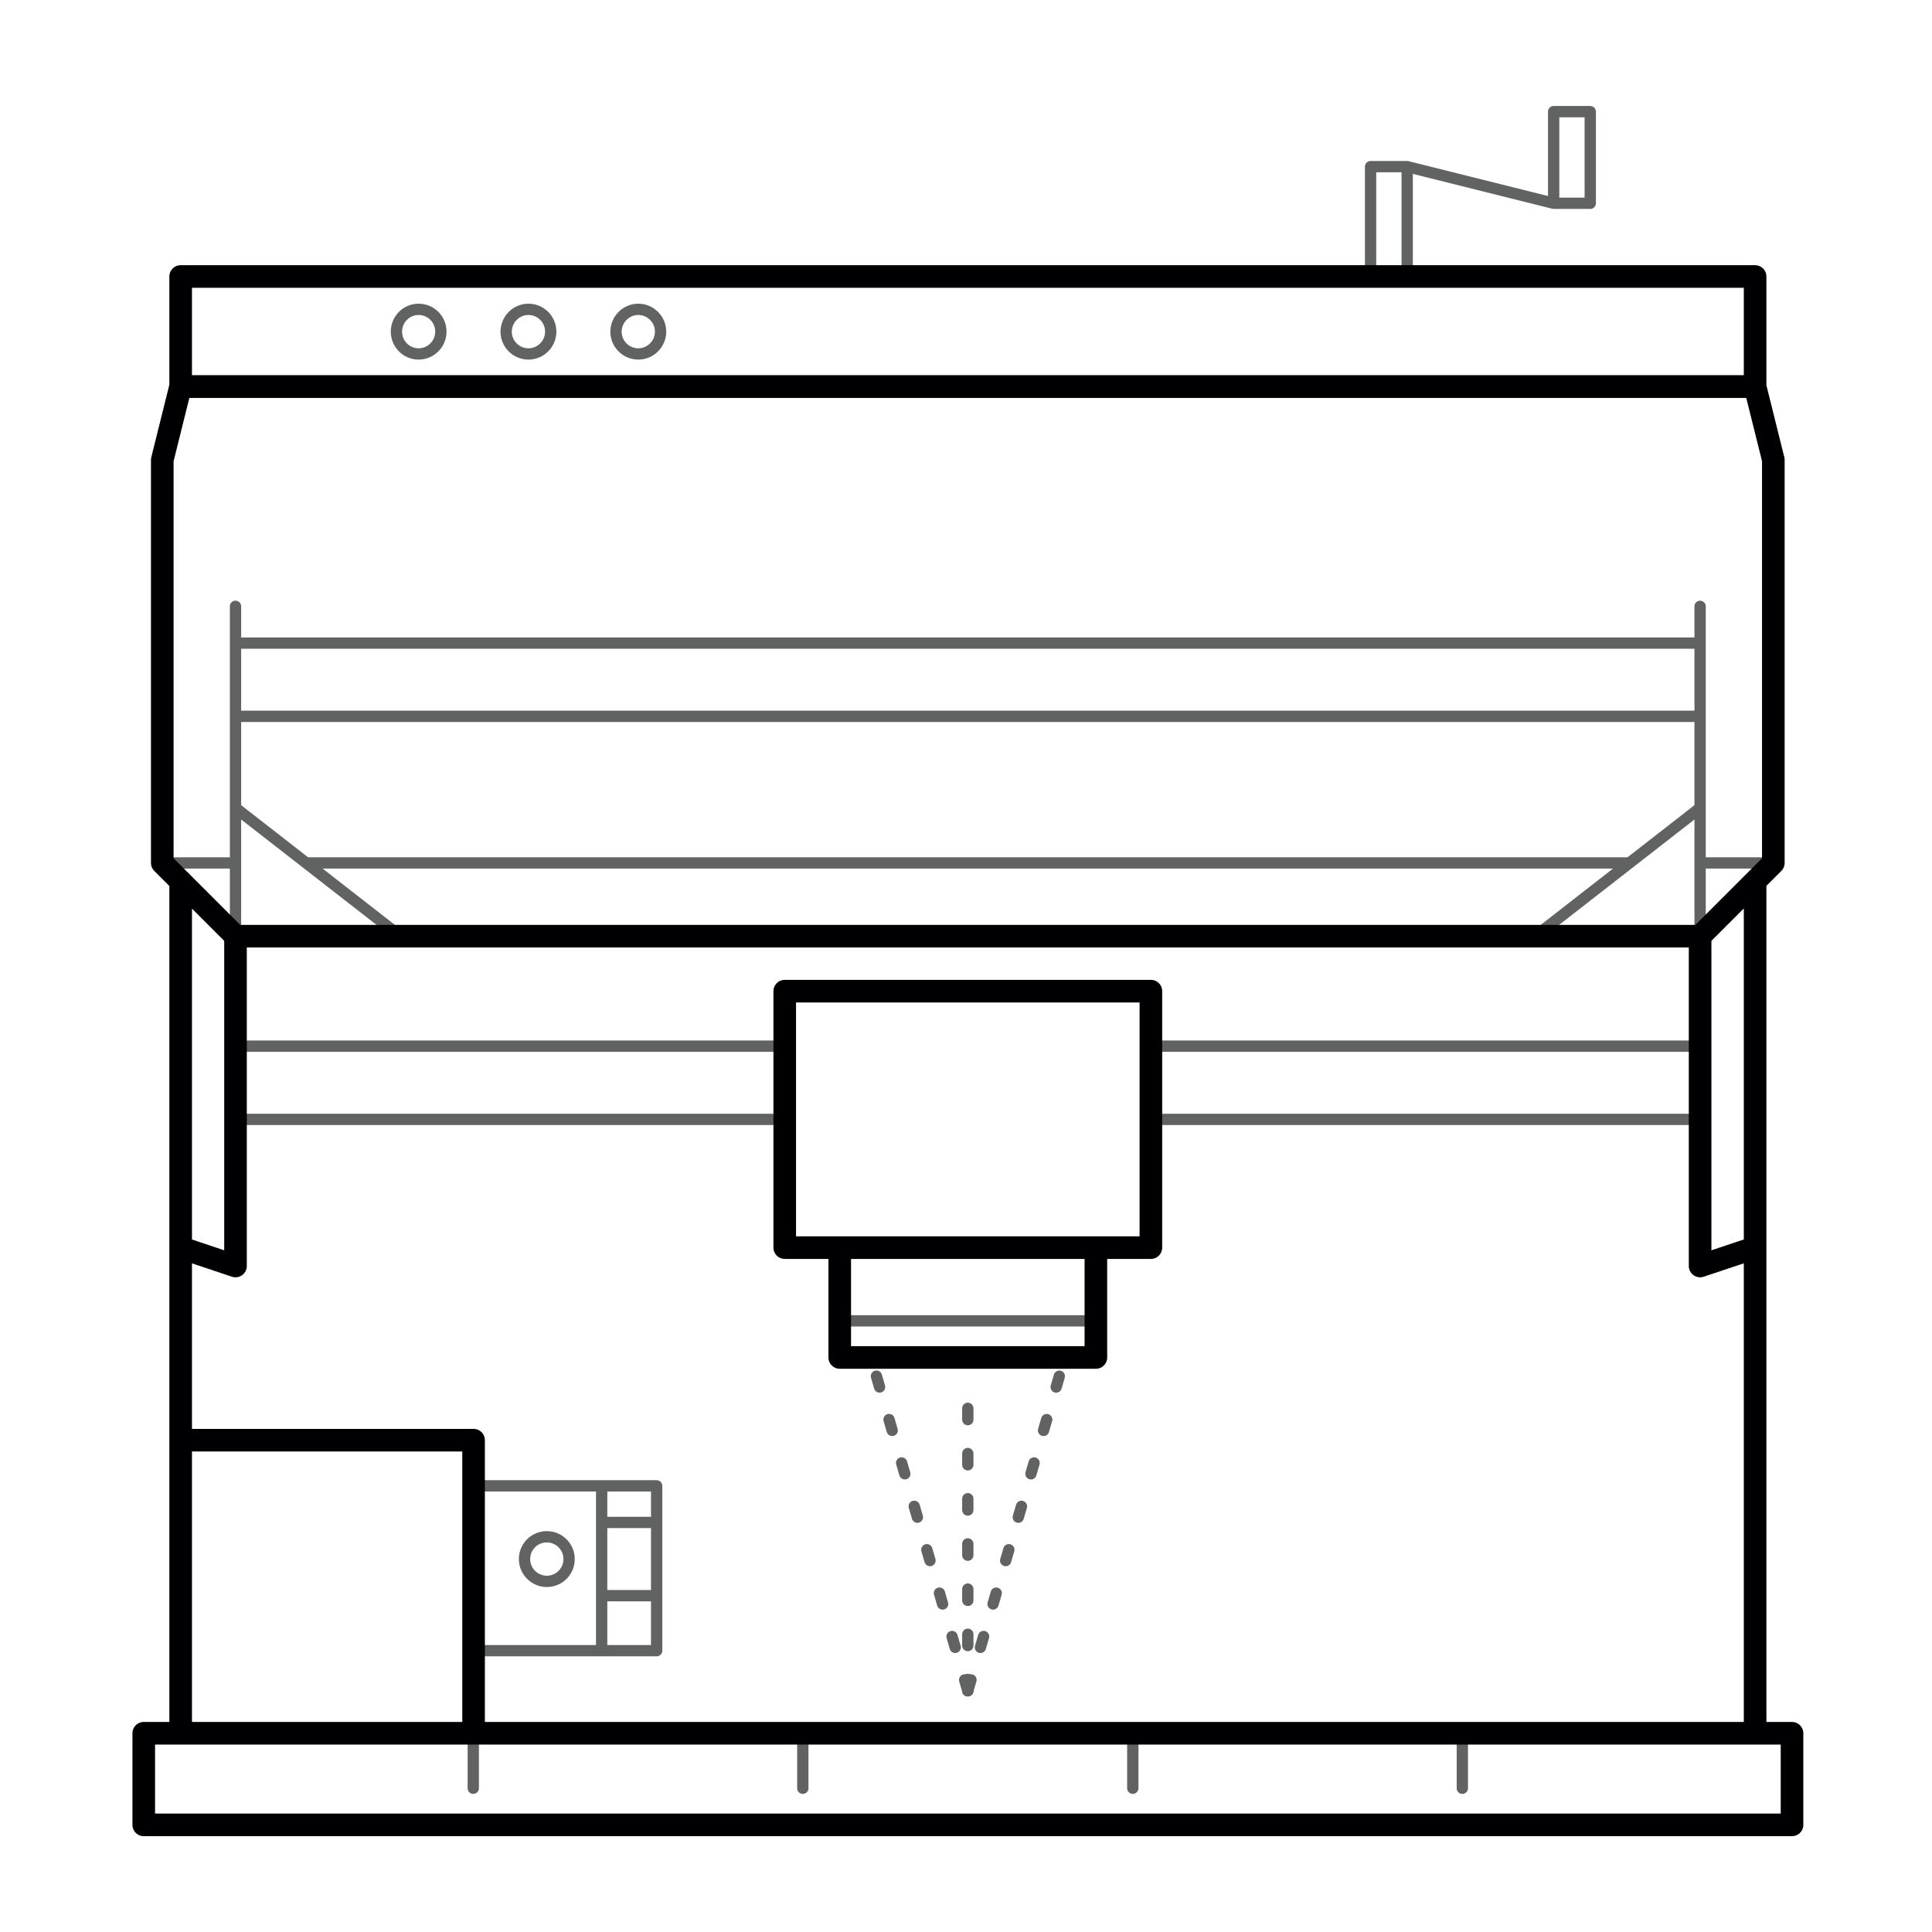 <?xml version="1.0" encoding="utf-8"?>
<!-- Generator: Adobe Illustrator 23.0.1, SVG Export Plug-In . SVG Version: 6.00 Build 0)  -->
<svg version="1.1" id="Слой_1" xmlns="http://www.w3.org/2000/svg" xmlns:xlink="http://www.w3.org/1999/xlink" x="0px" y="0px"
	 viewBox="0 0 128.22 128.22" style="enable-background:new 0 0 128.22 128.22;" xml:space="preserve">
<style type="text/css">
	
		.st0{fill-rule:evenodd;clip-rule:evenodd;fill:none;stroke:#616262;stroke-width:0.75;stroke-linecap:round;stroke-linejoin:round;stroke-miterlimit:22.926;stroke-dasharray:0.75,2.249;}
	
		.st1{fill-rule:evenodd;clip-rule:evenodd;fill:none;stroke:#616262;stroke-width:0.75;stroke-linecap:round;stroke-linejoin:round;stroke-miterlimit:22.926;}
	
		.st2{fill-rule:evenodd;clip-rule:evenodd;fill:none;stroke:#000003;stroke-width:1.5;stroke-linecap:round;stroke-linejoin:round;stroke-miterlimit:22.926;}
</style>
<g>
	<line class="st0" x1="64.23" y1="112.21" x2="64.23" y2="92.03"/>
	<line class="st0" x1="64.23" y1="112.21" x2="70.31" y2="91.31"/>
	<line class="st0" x1="64.23" y1="112.21" x2="58.16" y2="91.31"/>
</g>
<path class="st1" d="M64.23,87.66h-8.5 M64.23,47.54h-48.6c0-1.06,0-3.24,0-4.86h48.6 M15.63,53.62l10.93,8.51H15.63V40.24
	 M90.96,18.36v-7.3h2.43l9.72,2.43V7.41h2.43v6.08h-2.43 M93.39,18.36v-7.3 M52.08,74.29H15.63c0-1.06,0-3.24,0-4.86h36.45
	 M27.78,20.53c0.82,0,1.48,0.66,1.48,1.48c0,0.81-0.66,1.48-1.48,1.48c-0.81,0-1.47-0.66-1.47-1.48
	C26.31,21.19,26.97,20.53,27.78,20.53L27.78,20.53z M35.07,20.53c0.82,0,1.48,0.66,1.48,1.48c0,0.81-0.66,1.48-1.48,1.48
	c-0.81,0-1.48-0.66-1.48-1.48C33.6,21.19,34.26,20.53,35.07,20.53L35.07,20.53z M42.36,20.53c0.81,0,1.48,0.66,1.48,1.48
	c0,0.81-0.66,1.48-1.48,1.48c-0.81,0-1.48-0.66-1.48-1.48C40.89,21.19,41.55,20.53,42.36,20.53L42.36,20.53z M64.23,47.54h48.6
	c0-1.06,0-3.24,0-4.86h-48.6 M112.83,53.62l-10.93,8.51h10.93V40.24 M112.83,57.27h4.86 M15.63,57.27h-4.86 M64.23,57.27H20.32
	 M64.23,57.27h43.91 M76.38,74.29h36.45c0-1.06,0-3.24,0-4.86H76.38 M31.43,109.55c1.59,0,9.72,0,12.15,0V98.61H31.43 M36.29,101.99
	c0.81,0,1.48,0.66,1.48,1.48c0,0.82-0.66,1.48-1.48,1.48c-0.81,0-1.48-0.66-1.48-1.48C34.81,102.65,35.47,101.99,36.29,101.99
	L36.29,101.99z M39.93,109.55V98.61 M43.46,101.04h-3.48 M43.49,105.9h-3.45 M31.41,118.68v-3.65 M53.28,118.68v-3.65 M97.05,118.68
	v-3.65 M75.18,118.68v-3.65 M64.23,87.66h8.5"/>
<path class="st2" d="M64.23,90.09c-1.39,0-6.38,0-8.5,0V82.8 M64.23,82.8c-1.59,0-9.72,0-12.15,0V65.78h12.15 M64.23,90.09
	c1.39,0,6.38,0,8.5,0V82.8 M64.23,82.8c1.59,0,9.72,0,12.15,0V65.78H64.23 M11.99,115.03h19.44c0-4.23,0-12.97,0-19.45H11.99
	 M11.99,82.8l3.64,1.22V62.13h48.6 M64.25,121.11h54.68c0-1.32,0-4.05,0-6.08H64.25 M64.23,115.03h52.25c0-12.59,0-37.24,0-56.55
	 M64.23,115.03H11.99c0-12.59,0-37.24,0-56.55 M116.48,82.8l-3.65,1.22V62.13h-48.6 M64.23,25.65H11.99c0-1.59,0-4.86,0-7.3h52.25
	 M64.23,25.65h52.25c0-1.59,0-4.86,0-7.3H64.23 M112.83,62.13l4.86-4.86V30.52l-1.21-4.86H64.23 M15.63,62.13l-4.86-4.86V30.52
	l1.21-4.86h52.25 M64.22,121.11H9.54c0-1.32,0-4.05,0-6.08h54.68"/>
</svg>
